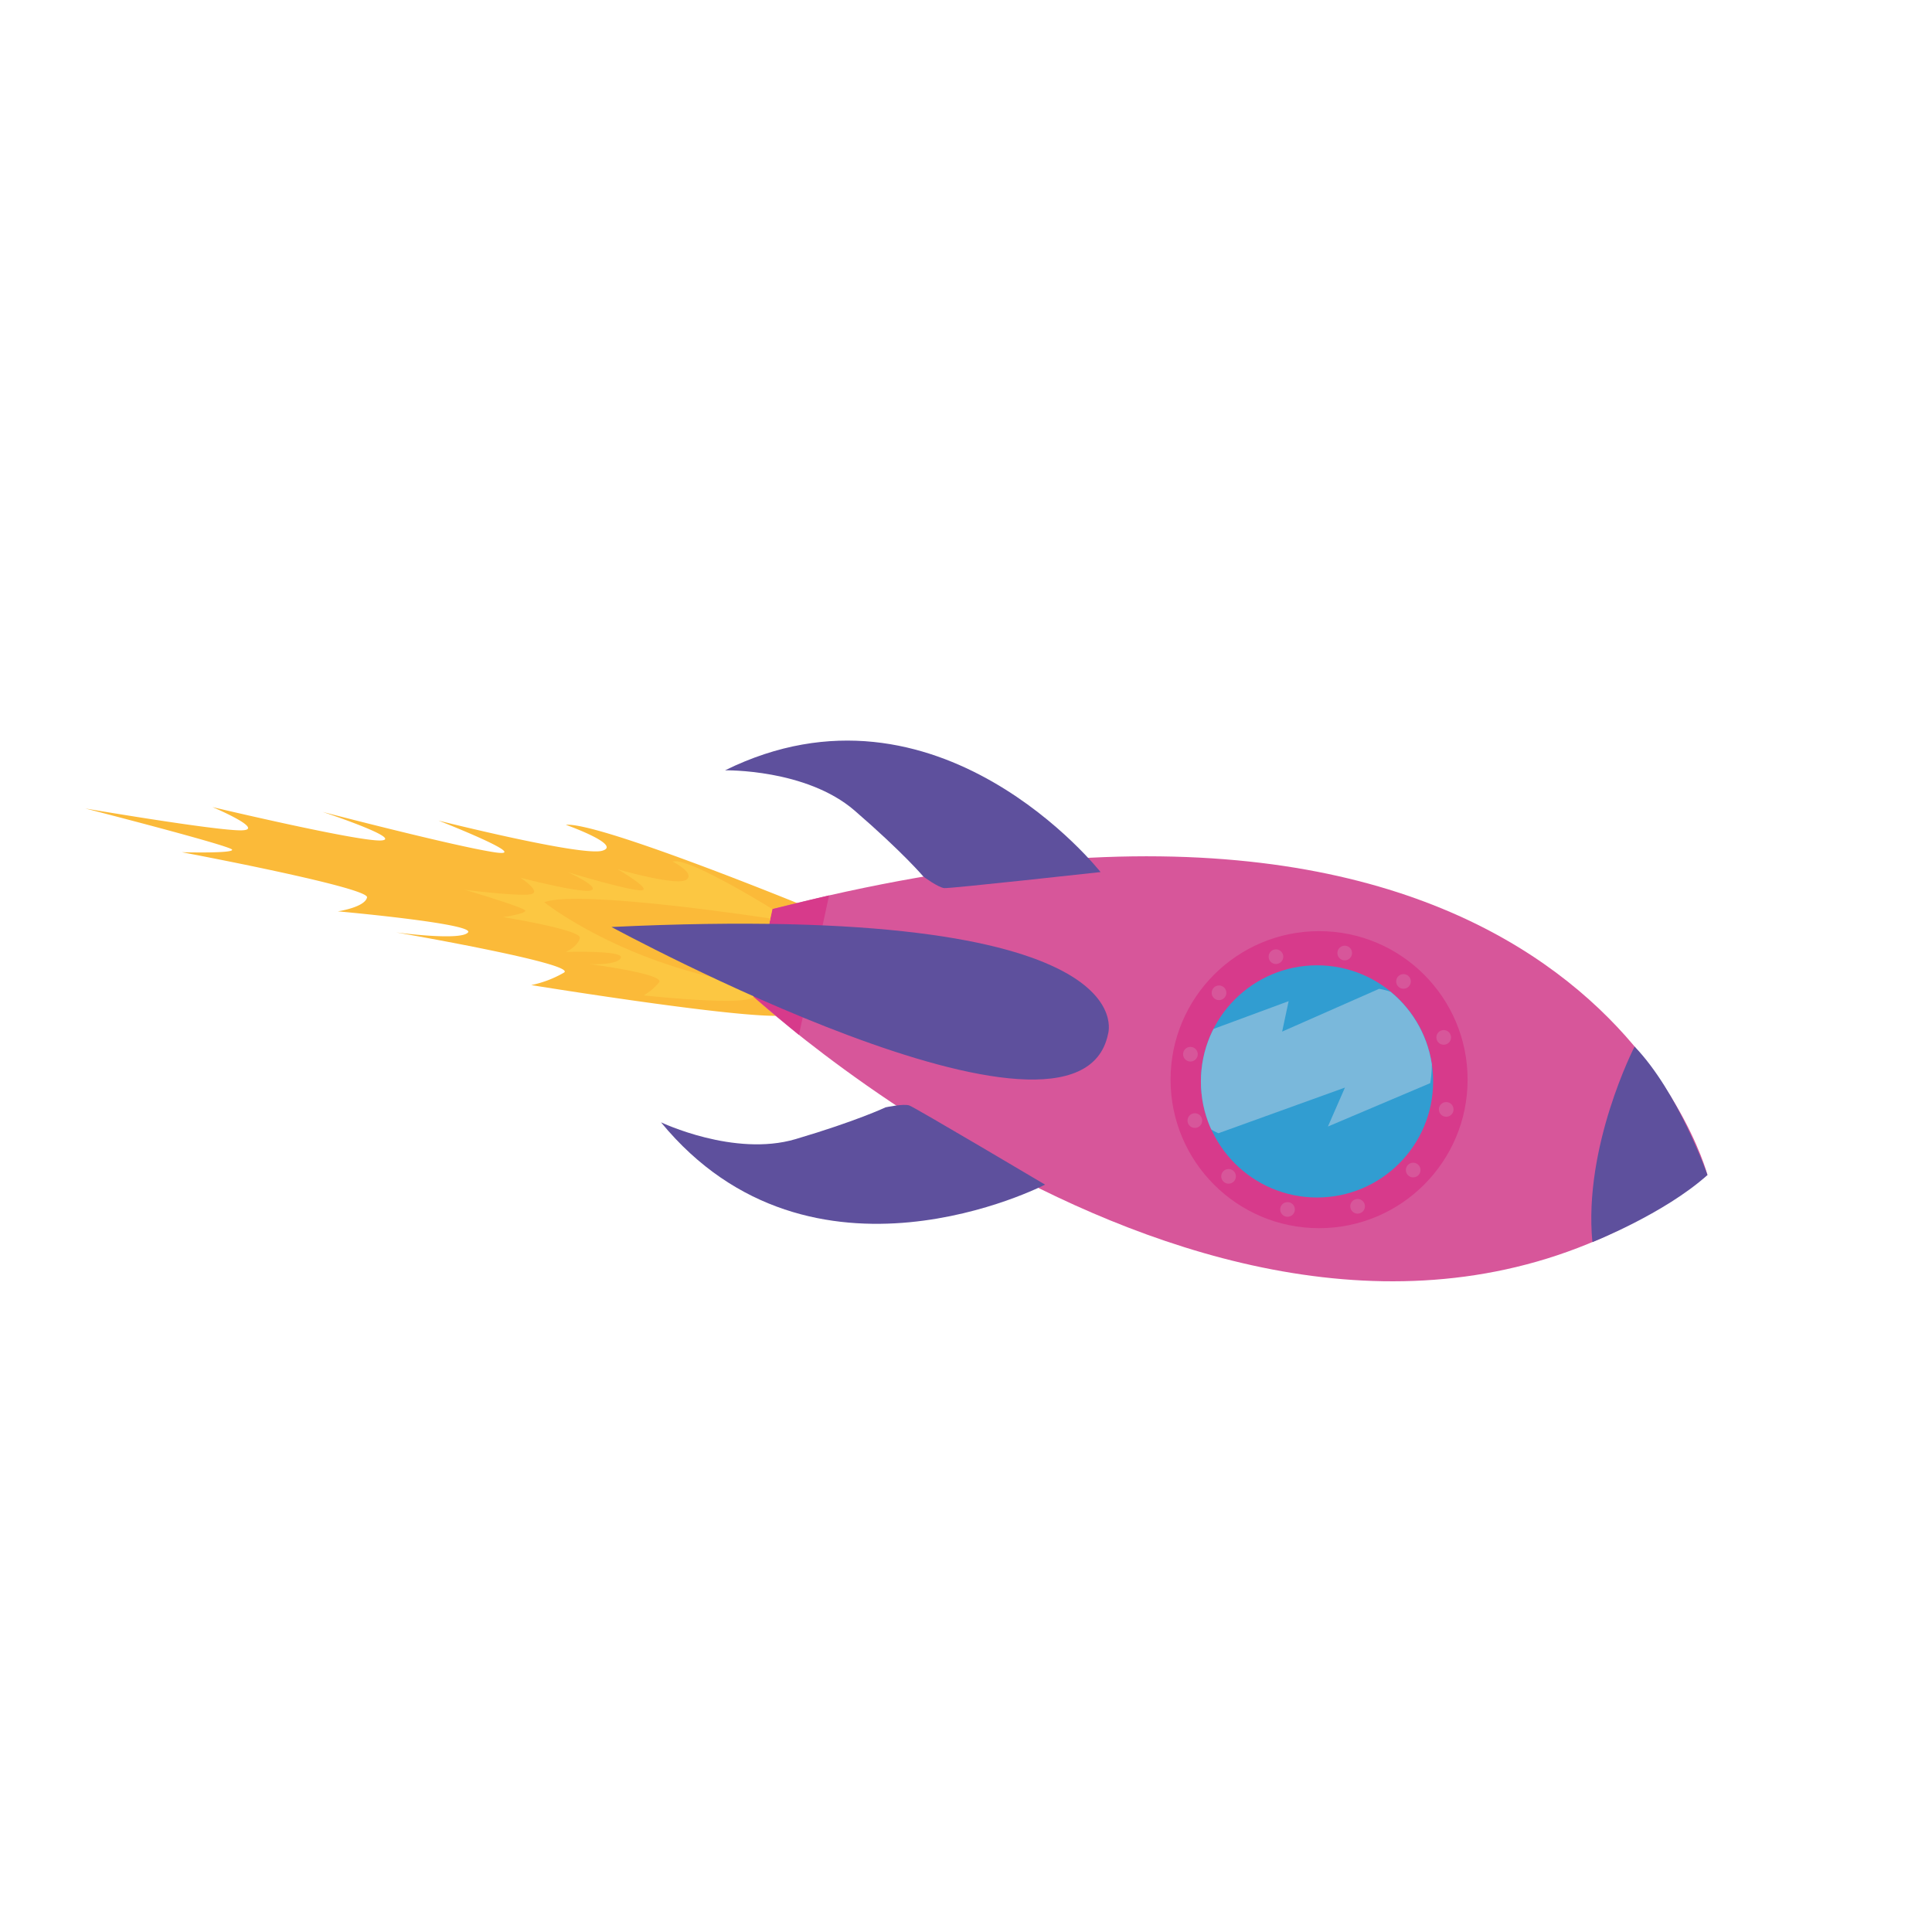 <svg xmlns="http://www.w3.org/2000/svg" xmlns:xlink="http://www.w3.org/1999/xlink" viewBox="0 0 595.28 595.28"><defs><style>.cls-1{fill:none;}.cls-2{fill:#fbba39;}.cls-3{fill:#d7569a;}.cls-4{fill:#5e509d;}.cls-5{fill:#d73a8b;}.cls-6{fill:#fcc742;}.cls-7{fill:#319dd1;}.cls-8{clip-path:url(#clip-path);}.cls-9{fill:#7ab8db;}</style><clipPath id="clip-path"><circle class="cls-1" cx="405.79" cy="333.24" r="35.77"/></clipPath></defs><g id="Laag_2" data-name="Laag 2"><path class="cls-2" d="M250.14,280.08s-65.5-26.91-75.79-25.94c0,0,17.6,6.24,11.16,8s-50.39-9.3-50.39-9.3,29.73,11.65,17.24,9.76-52.94-12.43-52.94-12.43,24.45,8.09,18.26,8.77-52.21-10.26-52.21-10.26,16.63,7,8.94,7.16-48.13-6.73-48.13-6.73S71,260.57,71.52,261.79s-15.49.79-15.49.79,57.72,10.85,57.06,13.92-9,4.3-9,4.3,42.31,3.79,40.12,6.49-22.17,0-22.17,0,56,9.66,51.74,12.38a33.6,33.6,0,0,1-10.1,3.85s75.1,12.2,79.47,8.91Z"/><path class="cls-3" d="M238,280.11l-5.82,27S398,460,526.09,362C526.09,362,487.89,216,238,280.11Z"/><path class="cls-4" d="M503.64,322.47s-15.82,30.69-13,60.25c0,0,22.11-8.7,35.46-20.68C526.09,362,517.15,336.48,503.64,322.47Z"/><polygon class="cls-5" points="255.45 275.89 237.97 280.11 232.15 307.09 246.17 318.87 255.45 275.89"/><path class="cls-4" d="M339.1,268.7S289,205,223.4,237.35c0,0,25-.5,39.92,12.4s21.21,20.35,21.21,20.35,4.58,3.38,6.43,3.54S339.1,268.7,339.1,268.7Z"/><path class="cls-4" d="M322,365S250.1,402.31,203.66,345.8c0,0,22.57,10.77,41.47,5.18s27.72-9.79,27.72-9.79,5.56-1.2,7.32-.58S322,365,322,365Z"/><circle class="cls-5" cx="406.43" cy="332.66" r="45.76"/><circle class="cls-3" cx="414.33" cy="293.64" r="2.26"/><circle class="cls-3" cx="393.14" cy="294.77" r="2.26"/><circle class="cls-3" cx="375.6" cy="305.9" r="2.26"/><circle class="cls-3" cx="366.79" cy="324.82" r="2.26"/><circle class="cls-3" cx="368.15" cy="345.27" r="2.26"/><circle class="cls-3" cx="378.54" cy="362.45" r="2.26"/><circle class="cls-3" cx="396.71" cy="372.65" r="2.26"/><circle class="cls-3" cx="418.3" cy="371.68" r="2.26"/><circle class="cls-3" cx="435.42" cy="360.51" r="2.26"/><circle class="cls-3" cx="445.6" cy="341.83" r="2.26"/><circle class="cls-3" cx="444.83" cy="319.64" r="2.26"/><circle class="cls-3" cx="432.44" cy="302.39" r="2.26"/><path class="cls-6" d="M238,280.11s-26.17-16.3-30.73-14.63c0,0,7.12,3.58,4.17,5.6s-21.12-3.24-21.12-3.24,11.93,6.94,6.66,6.47-22-5.57-22-5.57,9.94,4.49,7.19,5.58-21.82-3.88-21.82-3.88,6.63,4.29,3.27,5.07-20.35-1.34-20.35-1.34,18.45,5.47,18.58,6.42-6.8,2-6.8,2,24.17,3.87,23.61,6.44-4.28,4.28-4.28,4.28,18.08-.56,16.89,1.83-9.64,1.91-9.64,1.91,23.51,3.06,21.44,5.64a17.61,17.61,0,0,1-4.73,4s31.62,3.48,33.8.42Z"/><path class="cls-2" d="M237.34,283s-59.35-9.12-69.65-5c0,0,24.66,19.75,65.19,25.65Z"/><circle class="cls-7" cx="405.8" cy="333.2" r="35.77"/><g class="cls-8"><path class="cls-9" d="M424.94,304.67l-29.89,13.18,2-9.38-25.36,9.38s-11.71,25,3.75,31.31L414.4,335.1l-5.25,12,31.52-13.36S445.63,308.34,424.94,304.67Z"/></g><path class="cls-4" d="M341.4,318.62s13.45-40.92-153-33C188.35,285.58,332.14,363.69,341.4,318.62Z"/></g></svg>